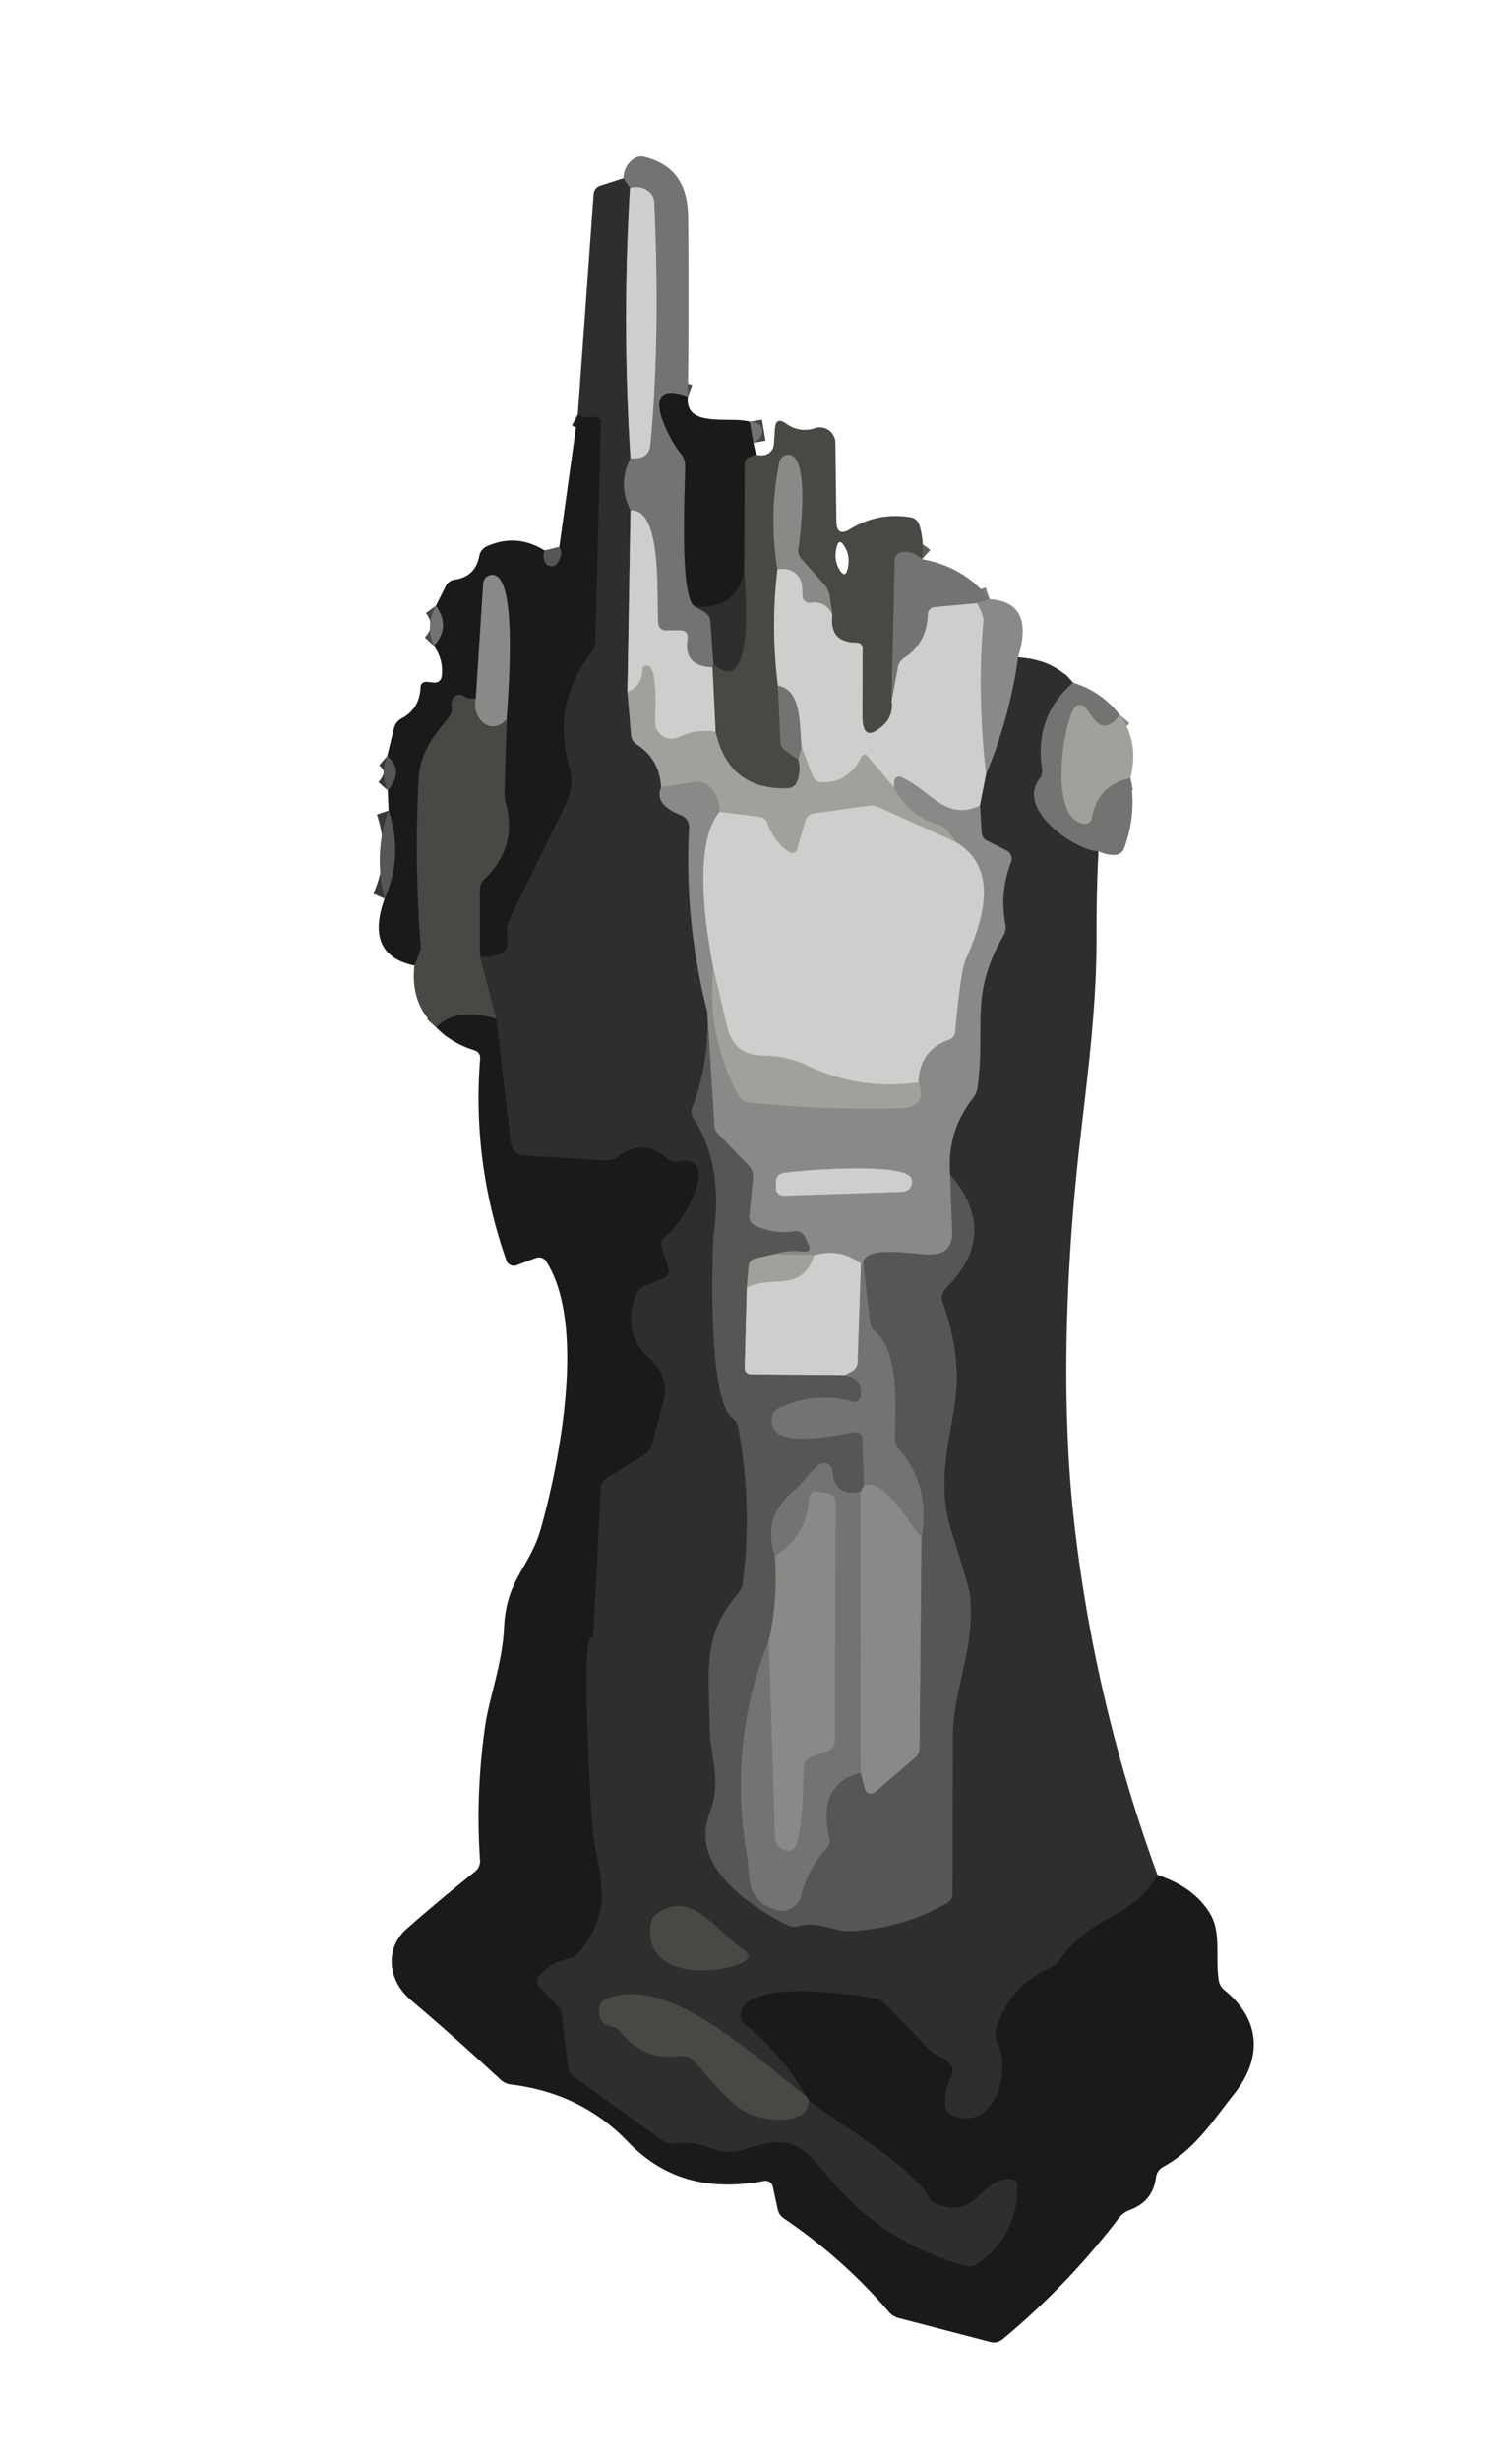 <?xml version="1.0" encoding="UTF-8" standalone="no"?>
<!DOCTYPE svg PUBLIC "-//W3C//DTD SVG 1.1//EN" "http://www.w3.org/Graphics/SVG/1.1/DTD/svg11.dtd">
<svg xmlns="http://www.w3.org/2000/svg" version="1.1" viewBox="0 0 123 200">
<g stroke-width="2.00" fill="none" stroke-linecap="butt">
<path stroke="#464746" vector-effect="non-scaling-stroke" d="
  M 55.96 32.25
  C 51.55 30.63 54.60 35.98 55.42 36.93
  A 1.41 1.35 -65.9 0 1 55.74 37.82
  C 55.74 39.67 55.25 48.47 56.50 49.29"
/>
<path stroke="#515151" vector-effect="non-scaling-stroke" d="
  M 56.50 49.29
  L 57.32 49.75
  A 0.96 0.95 -77.4 0 1 57.79 50.50
  L 58.04 54.00"
/>
<path stroke="#5e5e5c" vector-effect="non-scaling-stroke" d="
  M 58.04 54.00
  L 57.96 54.25"
/>
<path stroke="#a1a1a0" vector-effect="non-scaling-stroke" d="
  M 57.96 54.25
  Q 55.55 54.18 55.94 51.89
  A 0.55 0.55 0.0 0 0 55.40 51.25
  L 54.13 51.25
  A 0.59 0.58 86.7 0 1 53.55 50.73
  C 53.36 48.89 53.97 41.30 51.29 41.50"
/>
<path stroke="#515151" vector-effect="non-scaling-stroke" d="
  M 51.29 41.50
  Q 50.21 39.36 51.29 37.25"
/>
<path stroke="#a1a1a0" vector-effect="non-scaling-stroke" d="
  M 51.29 37.25
  Q 52.78 37.39 52.90 36.18
  Q 53.72 27.66 53.22 16.45
  A 1.17 1.16 19.5 0 0 52.82 15.62
  Q 52.18 15.06 51.25 15.29"
/>
<path stroke="#515151" vector-effect="non-scaling-stroke" d="
  M 51.25 15.29
  L 50.71 14.50"
/>
<path stroke="#7f7e7e" vector-effect="non-scaling-stroke" d="
  M 51.25 15.29
  Q 50.59 26.27 51.29 37.25"
/>
<path stroke="#7f7e7e" vector-effect="non-scaling-stroke" d="
  M 51.29 41.50
  L 51.04 56.25"
/>
<path stroke="#676766" vector-effect="non-scaling-stroke" d="
  M 51.04 56.25
  L 51.34 59.76
  A 0.99 0.97 -76.7 0 0 51.80 60.52
  Q 53.64 61.69 53.79 64.00"
/>
<path stroke="#5c5c5b" vector-effect="non-scaling-stroke" d="
  M 53.79 64.00
  Q 53.17 65.39 55.40 66.27
  A 1.03 1.03 0.0 0 1 56.06 67.29
  Q 55.65 74.83 57.54 82.25"
/>
<path stroke="#424242" vector-effect="non-scaling-stroke" d="
  M 57.54 82.25
  Q 57.77 86.24 56.31 90.06
  A 0.96 0.94 39.1 0 0 56.41 90.92
  Q 58.83 94.62 58.08 100.22
  C 57.96 101.11 57.48 113.74 59.59 115.30
  A 1.23 1.21 -77.3 0 1 60.05 116.04
  Q 61.24 122.36 60.42 128.75
  A 1.53 1.51 -20.9 0 1 60.05 129.56
  C 57.13 132.88 57.64 135.77 57.76 140.89
  C 57.80 142.70 58.71 144.93 57.76 147.32
  C 56.03 151.66 60.82 154.82 64.03 156.50
  A 1.19 1.18 -39.1 0 0 64.93 156.59
  C 66.53 156.14 67.86 157.04 69.16 156.99
  Q 73.35 156.82 77.05 154.71
  A 0.84 0.84 0.0 0 0 77.49 153.97
  Q 77.50 147.61 77.51 141.25
  C 77.52 137.32 79.34 134.04 78.92 129.75
  Q 78.85 129.11 77.38 124.43
  C 75.88 119.63 77.90 115.59 77.83 111.84
  Q 77.77 108.83 76.69 105.93
  A 1.12 1.12 0.0 0 1 76.94 104.75
  Q 81.39 100.28 77.29 95.50"
/>
<path stroke="#5c5c5b" vector-effect="non-scaling-stroke" d="
  M 77.29 95.50
  Q 77.01 92.00 79.14 89.29
  A 1.84 1.82 -22.0 0 0 79.52 88.41
  C 80.20 83.31 78.84 80.93 81.62 76.07
  A 1.38 1.34 -36.3 0 0 81.78 75.12
  Q 81.30 72.55 82.24 70.10
  A 0.76 0.75 -65.9 0 0 81.88 69.15
  L 80.27 68.34
  A 0.77 0.76 12.2 0 1 79.86 67.72
  L 79.71 65.50"
/>
<path stroke="#7f7e7e" vector-effect="non-scaling-stroke" d="
  M 79.71 65.50
  L 80.22 62.90"
/>
<path stroke="#5c5c5b" vector-effect="non-scaling-stroke" d="
  M 80.22 62.90
  Q 82.14 58.34 82.82 53.44"
/>
<path stroke="#515151" vector-effect="non-scaling-stroke" d="
  M 87.29 55.50
  Q 84.14 58.27 84.77 62.49
  A 1.13 1.12 -31.2 0 1 84.55 63.36
  C 82.67 65.79 87.41 69.12 89.35 69.21"
/>
<path stroke="#242424" vector-effect="non-scaling-stroke" d="
  M 94.16 152.43
  Q 93.12 154.45 90.22 155.95
  Q 87.62 157.29 86.24 159.31
  A 1.88 1.84 4.5 0 1 85.44 159.98
  Q 82.00 161.53 81.01 165.10
  A 1.32 1.32 0.0 0 0 81.11 166.04
  C 82.39 168.50 80.77 173.40 77.45 171.97
  A 0.92 0.90 8.6 0 1 76.90 171.24
  Q 76.77 170.02 77.39 168.83
  A 0.93 0.91 -50.1 0 0 77.31 167.85
  Q 76.94 167.37 76.36 167.15
  Q 75.93 166.99 75.62 166.66
  L 72.00 162.92
  A 1.66 1.62 -16.8 0 0 71.10 162.45
  C 68.76 162.05 60.72 160.93 60.25 163.72
  A 0.88 0.87 24.1 0 0 60.57 164.54
  Q 63.63 167.00 65.57 170.44"
/>
<path stroke="#3b3b3a" vector-effect="non-scaling-stroke" d="
  M 65.57 170.44
  C 60.45 166.35 54.10 160.58 49.33 162.50
  A 0.95 0.93 82.1 0 0 48.74 163.30
  Q 48.64 164.53 49.78 164.77
  A 1.33 1.32 77.0 0 1 50.56 165.26
  Q 52.33 167.55 55.36 167.15
  A 1.20 1.18 63.3 0 1 56.36 167.49
  C 57.84 168.98 59.51 171.47 61.45 172.05
  C 62.65 172.40 65.75 172.81 65.79 170.75"
/>
<path stroke="#242424" vector-effect="non-scaling-stroke" d="
  M 65.79 170.75
  C 68.30 172.71 74.12 176.07 75.55 178.60
  A 1.32 1.32 0.0 0 0 76.26 179.21
  C 79.52 180.43 79.52 177.23 82.16 177.14
  A 0.60 0.60 0.0 0 1 82.78 177.75
  Q 82.74 181.87 79.45 184.10
  A 1.04 1.03 -53.9 0 1 78.59 184.24
  Q 71.85 182.36 67.51 177.12
  C 65.03 174.13 64.22 173.54 60.55 174.76
  A 3.78 3.78 0.0 0 1 57.94 174.68
  Q 56.39 174.06 54.86 174.27
  A 1.37 1.37 0.0 0 1 53.88 174.02
  L 46.75 168.91
  A 1.36 1.36 0.0 0 1 46.19 167.96
  L 45.71 163.86
  A 1.39 1.33 20.7 0 0 45.33 163.06
  L 43.90 161.58
  A 0.74 0.74 0.0 0 1 43.89 160.56
  Q 44.88 159.51 46.24 159.24
  A 1.54 1.53 -76.3 0 0 47.14 158.69
  C 50.26 154.83 48.46 152.11 48.16 148.21
  C 48.01 146.21 47.30 133.33 48.04 133.19
  A 0.28 0.28 0.0 0 0 48.27 132.93
  L 48.87 121.02
  A 1.10 1.09 75.7 0 1 49.38 120.15
  L 52.51 118.21
  A 1.15 1.11 82.6 0 0 53.00 117.55
  L 53.95 114.00
  Q 54.50 111.92 52.89 110.50
  Q 50.50 108.40 51.76 105.20
  A 1.19 1.19 0.0 0 1 52.43 104.53
  L 53.95 103.93
  A 0.68 0.68 0.0 0 0 54.36 103.08
  L 53.80 101.36
  A 0.70 0.69 64.2 0 1 54.07 100.56
  C 55.50 99.60 58.87 93.77 55.17 94.44
  A 1.13 1.12 -29.5 0 1 54.22 94.18
  Q 52.34 92.49 50.27 94.05
  A 1.55 1.50 27.4 0 1 49.27 94.35
  L 42.61 93.95
  A 1.14 1.14 0.0 0 1 41.55 92.94
  L 40.37 82.83"
/>
<path stroke="#3b3b3a" vector-effect="non-scaling-stroke" d="
  M 40.37 82.83
  L 39.04 77.75"
/>
<path stroke="#242424" vector-effect="non-scaling-stroke" d="
  M 39.04 77.75
  Q 39.93 77.90 40.72 77.53
  A 0.93 0.92 77.4 0 0 41.26 76.67
  L 41.24 75.70
  Q 41.22 75.17 41.46 74.70
  L 46.02 65.39
  Q 46.74 63.93 46.30 62.36
  Q 44.86 57.25 48.06 53.12
  A 1.68 1.67 65.4 0 0 48.42 52.14
  L 48.88 34.34
  A 0.45 0.45 0.0 0 0 48.35 33.89
  Q 47.60 34.03 47.00 33.71"
/>
<path stroke="#b8b7b5" vector-effect="non-scaling-stroke" d="
  M 58.21 59.50
  Q 56.61 59.25 55.22 59.93
  A 1.34 1.34 0.0 0 1 53.30 58.77
  C 53.28 57.90 53.51 54.50 52.76 54.14
  A 0.35 0.35 0.0 0 0 52.26 54.45
  Q 52.24 55.78 51.04 56.25"
/>
<path stroke="#464746" vector-effect="non-scaling-stroke" d="
  M 61.00 34.29
  L 61.29 36.00"
/>
<path stroke="#31312f" vector-effect="non-scaling-stroke" d="
  M 61.50 36.96
  L 61.07 37.10
  A 0.70 0.69 81.6 0 0 60.58 37.77
  L 60.54 46.50"
/>
<path stroke="#242424" vector-effect="non-scaling-stroke" d="
  M 60.54 46.50
  Q 59.85 49.65 56.50 49.29"
/>
<path stroke="#5e5e5c" vector-effect="non-scaling-stroke" d="
  M 75.00 45.46
  Q 74.19 44.72 73.30 44.90
  A 0.64 0.64 0.0 0 0 72.78 45.52
  L 72.54 57.00"
/>
<path stroke="#8c8b89" vector-effect="non-scaling-stroke" d="
  M 72.54 57.00
  Q 72.69 58.21 71.84 58.98
  Q 70.16 60.49 70.16 58.24
  L 70.17 52.70
  A 0.46 0.46 0.0 0 0 69.71 52.24
  Q 67.45 52.27 67.71 50.00"
/>
<path stroke="#696966" vector-effect="non-scaling-stroke" d="
  M 67.71 50.00
  L 67.48 48.41
  A 1.74 1.72 19.9 0 0 67.06 47.53
  L 65.21 45.45
  A 1.07 1.06 28.8 0 1 64.95 44.57
  C 65.13 43.54 65.92 36.62 64.01 36.99
  A 0.76 0.75 -89.4 0 0 63.40 37.59
  Q 62.52 41.92 63.25 46.29"
/>
<path stroke="#8c8b89" vector-effect="non-scaling-stroke" d="
  M 63.25 46.29
  Q 62.68 51.02 63.29 55.75"
/>
<path stroke="#5e5e5c" vector-effect="non-scaling-stroke" d="
  M 63.29 55.75
  L 63.48 60.25
  A 1.00 0.99 -74.1 0 0 63.91 61.03
  L 64.96 61.75"
/>
<path stroke="#747471" vector-effect="non-scaling-stroke" d="
  M 64.96 61.75
  Q 65.19 62.75 64.82 63.60
  A 0.84 0.83 10.8 0 1 64.09 64.09
  Q 59.30 64.26 58.21 59.50"
/>
<path stroke="#8c8b89" vector-effect="non-scaling-stroke" d="
  M 58.21 59.50
  L 57.96 54.25"
/>
<path stroke="#3b3b3a" vector-effect="non-scaling-stroke" d="
  M 58.04 54.00
  C 61.48 57.03 60.61 47.43 60.54 46.50"
/>
<path stroke="#70706e" vector-effect="non-scaling-stroke" d="
  M 77.29 95.50
  L 77.46 100.11
  Q 77.53 101.99 75.66 101.99
  C 74.34 102.00 70.24 101.17 70.21 102.75"
/>
<path stroke="#7e7f7d" vector-effect="non-scaling-stroke" d="
  M 70.21 102.75
  L 70.04 102.75"
/>
<path stroke="#acacaa" vector-effect="non-scaling-stroke" d="
  M 70.04 102.75
  Q 68.41 101.47 66.25 102.04"
/>
<path stroke="#959592" vector-effect="non-scaling-stroke" d="
  M 66.25 102.04
  L 63.00 101.96"
/>
<path stroke="#70706e" vector-effect="non-scaling-stroke" d="
  M 63.00 101.96
  Q 64.06 101.60 65.27 101.75
  Q 66.11 101.85 65.73 101.09
  L 65.44 100.51
  A 0.76 0.75 -17.0 0 0 64.65 100.10
  Q 62.97 100.37 61.39 99.62
  A 0.76 0.76 0.0 0 1 60.96 98.86
  L 61.25 95.77
  A 1.27 1.26 -64.0 0 0 60.91 94.77
  L 58.41 92.18
  A 1.08 1.07 21.8 0 1 58.11 91.49
  L 57.54 82.25"
/>
<path stroke="#acacaa" vector-effect="non-scaling-stroke" d="
  M 58.54 66.00
  C 56.33 68.69 57.42 75.52 58.04 78.75"
/>
<path stroke="#959592" vector-effect="non-scaling-stroke" d="
  M 58.04 78.75
  Q 57.48 84.32 60.14 89.15
  A 0.96 0.94 -11.3 0 0 60.88 89.63
  Q 67.12 90.26 73.26 90.10
  C 74.66 90.06 75.24 89.34 74.71 88.00"
/>
<path stroke="#acacaa" vector-effect="non-scaling-stroke" d="
  M 74.71 88.00
  Q 74.80 85.38 77.19 84.53
  A 0.77 0.76 83.5 0 0 77.70 83.88
  Q 78.14 78.96 78.54 78.05
  C 79.90 74.98 81.41 70.64 77.75 68.46"
/>
<path stroke="#31312f" vector-effect="non-scaling-stroke" d="
  M 40.37 82.83
  Q 37.03 81.86 35.50 83.54"
/>
<path stroke="#31312f" vector-effect="non-scaling-stroke" d="
  M 65.79 170.75
  Q 65.69 170.53 65.57 170.44"
/>
<path stroke="#acacaa" vector-effect="non-scaling-stroke" d="
  M 79.50 49.04
  Q 80.04 50.05 80.00 50.50
  Q 79.48 56.56 80.22 62.90"
/>
<path stroke="#acacaa" vector-effect="non-scaling-stroke" d="
  M 79.71 65.50
  C 76.89 66.83 75.64 64.17 73.29 63.17
  A 0.40 0.39 13.2 0 0 72.75 63.50
  L 72.71 64.00"
/>
<path stroke="#b8b7b5" vector-effect="non-scaling-stroke" d="
  M 72.71 64.00
  L 70.54 61.45
  A 0.27 0.26 38.4 0 0 70.10 61.50
  Q 69.05 63.66 66.84 63.61
  A 0.79 0.78 -10.0 0 1 66.12 63.11
  L 65.21 60.75"
/>
<path stroke="#a1a1a0" vector-effect="non-scaling-stroke" d="
  M 65.21 60.75
  C 65.02 59.24 65.31 56.09 63.29 55.75"
/>
<path stroke="#8a8a88" vector-effect="non-scaling-stroke" d="
  M 91.11 58.14
  C 89.67 59.88 89.13 58.62 88.33 57.57
  A 0.60 0.59 56.5 0 0 87.55 57.41
  C 86.63 57.95 85.10 66.62 88.21 66.98
  A 0.54 0.53 7.9 0 0 88.80 66.54
  Q 89.28 63.82 91.96 63.25"
/>
<path stroke="#7b7b79" vector-effect="non-scaling-stroke" d="
  M 63.00 101.96
  L 61.42 102.32
  A 0.69 0.69 0.0 0 0 60.90 102.93
  L 60.75 104.71"
/>
<path stroke="#939291" vector-effect="non-scaling-stroke" d="
  M 60.75 104.71
  L 60.58 111.21
  A 0.50 0.50 0.0 0 0 61.08 111.73
  L 68.75 111.79"
/>
<path stroke="#656563" vector-effect="non-scaling-stroke" d="
  M 68.75 111.79
  Q 70.28 112.07 70.00 113.60
  A 0.47 0.46 -76.8 0 1 69.41 113.97
  Q 66.35 113.10 63.37 114.48
  A 0.97 0.95 -7.4 0 0 62.82 115.18
  C 62.28 118.09 68.20 116.60 69.62 116.44
  A 0.48 0.48 0.0 0 1 70.15 116.90
  L 70.29 120.75"
/>
<path stroke="#70706e" vector-effect="non-scaling-stroke" d="
  M 70.29 120.75
  L 70.00 121.29"
/>
<path stroke="#656563" vector-effect="non-scaling-stroke" d="
  M 70.00 121.29
  Q 67.85 121.73 67.71 119.55
  A 0.64 0.63 -87.2 0 0 67.18 118.96
  C 66.35 118.83 65.49 120.43 64.84 120.96
  C 62.97 122.50 62.28 124.04 63.04 126.50"
/>
<path stroke="#70706e" vector-effect="non-scaling-stroke" d="
  M 63.04 126.50
  Q 63.30 130.09 62.55 133.38"
/>
<path stroke="#656563" vector-effect="non-scaling-stroke" d="
  M 62.55 133.38
  Q 59.23 141.66 60.74 150.69
  C 61.09 152.78 60.58 154.38 63.10 155.26
  A 1.59 1.58 16.6 0 0 65.16 154.15
  Q 65.71 151.94 67.27 150.22
  A 0.89 0.88 -30.8 0 0 67.47 149.44
  Q 66.45 145.02 70.02 144.11"
/>
<path stroke="#70706e" vector-effect="non-scaling-stroke" d="
  M 70.02 144.11
  L 70.36 145.44
  A 0.51 0.51 0.0 0 0 71.18 145.70
  L 74.44 142.90
  A 1.03 1.03 0.0 0 0 74.80 142.14
  L 74.96 125.00"
/>
<path stroke="#656563" vector-effect="non-scaling-stroke" d="
  M 74.96 125.00
  Q 75.71 120.79 73.13 117.83
  A 1.36 1.30 25.4 0 1 72.80 116.96
  C 72.81 114.66 73.20 109.89 71.20 108.28
  A 1.25 1.20 -75.0 0 1 70.75 107.46
  L 70.21 102.75"
/>
<path stroke="#31312f" vector-effect="non-scaling-stroke" d="
  M 39.04 77.75
  L 39.04 72.29
  A 1.12 1.11 -21.7 0 1 39.39 71.48
  Q 42.11 68.92 41.15 65.29
  Q 41.03 64.82 41.04 64.34
  L 41.21 58.50"
/>
<path stroke="#515250" vector-effect="non-scaling-stroke" d="
  M 41.21 58.50
  C 41.27 57.15 42.29 46.09 39.85 46.77
  A 0.74 0.73 -6.2 0 0 39.31 47.43
  L 38.71 56.75"
/>
<path stroke="#31312f" vector-effect="non-scaling-stroke" d="
  M 38.71 56.75
  Q 38.22 56.93 37.69 56.58
  A 0.58 0.57 37.9 0 0 36.95 56.67
  Q 36.66 56.98 36.74 57.44
  A 1.15 1.15 0.0 0 1 36.49 58.35
  C 35.21 59.87 34.17 61.23 34.06 63.35
  Q 33.70 70.18 34.23 77.00
  Q 34.26 77.27 33.71 78.50"
/>
<path stroke="#383837" vector-effect="non-scaling-stroke" d="
  M 31.29 73.06
  Q 32.84 69.57 31.61 65.90"
/>
<path stroke="#383837" vector-effect="non-scaling-stroke" d="
  M 31.54 64.25
  Q 32.91 62.67 31.50 61.46"
/>
<path stroke="#464746" vector-effect="non-scaling-stroke" d="
  M 35.29 52.50
  Q 36.70 50.98 35.46 49.25"
/>
<path stroke="#383837" vector-effect="non-scaling-stroke" d="
  M 44.29 44.75
  Q 44.11 45.36 44.38 45.76
  A 0.59 0.58 44.6 0 0 45.36 45.76
  Q 45.84 45.01 45.50 44.46"
/>
<path stroke="#8a8a88" vector-effect="non-scaling-stroke" d="
  M 64.96 61.75
  L 65.21 60.75"
/>
<path stroke="#959592" vector-effect="non-scaling-stroke" d="
  M 72.71 64.00
  Q 73.92 66.36 76.38 67.08
  A 1.45 1.42 -9.1 0 1 77.16 67.63
  L 77.75 68.46"
/>
<path stroke="#b8b7b5" vector-effect="non-scaling-stroke" d="
  M 77.75 68.46
  L 71.51 65.64
  A 1.56 1.55 -36.2 0 0 70.65 65.51
  L 66.21 66.13
  A 0.84 0.83 -85.7 0 0 65.52 66.73
  L 64.84 69.07
  A 0.42 0.41 25.5 0 1 64.21 69.29
  Q 62.91 68.39 62.41 66.90
  A 0.70 0.70 0.0 0 0 61.82 66.42
  L 58.54 66.00"
/>
<path stroke="#959592" vector-effect="non-scaling-stroke" d="
  M 58.54 66.00
  Q 58.53 64.53 57.50 63.79
  A 1.26 1.26 0.0 0 0 56.57 63.57
  L 53.79 64.00"
/>
<path stroke="#acacaa" vector-effect="non-scaling-stroke" d="
  M 67.71 50.00
  Q 67.20 48.82 65.91 49.00
  A 0.55 0.55 0.0 0 1 65.29 48.48
  L 65.24 47.67
  A 1.45 1.42 24.7 0 0 64.92 46.83
  Q 64.32 46.11 63.25 46.29"
/>
<path stroke="#7e7f7d" vector-effect="non-scaling-stroke" d="
  M 80.50 48.71
  L 79.50 49.04"
/>
<path stroke="#a1a1a0" vector-effect="non-scaling-stroke" d="
  M 79.50 49.04
  L 76.02 49.36
  A 0.59 0.58 88.9 0 0 75.48 49.93
  Q 75.41 52.29 73.56 53.49
  A 1.16 1.13 -11.7 0 0 73.05 54.24
  L 72.54 57.00"
/>
<path stroke="#b8b7b5" vector-effect="non-scaling-stroke" d="
  M 74.71 88.00
  Q 69.92 88.67 65.67 86.63
  Q 63.99 85.83 62.11 85.82
  Q 59.70 85.81 59.15 83.47
  L 58.04 78.75"
/>
<path stroke="#a1a1a0" vector-effect="non-scaling-stroke" d="
  M 70.04 102.75
  L 69.77 110.75
  A 0.88 0.88 0.0 0 1 69.31 111.49
  L 68.75 111.79"
/>
<path stroke="#b8b7b5" vector-effect="non-scaling-stroke" d="
  M 66.25 102.04
  C 65.20 105.25 62.69 103.57 60.75 104.71"
/>
<path stroke="#7e7f7d" vector-effect="non-scaling-stroke" d="
  M 74.96 125.00
  C 73.81 123.72 72.09 120.30 70.29 120.75"
/>
<path stroke="#696966" vector-effect="non-scaling-stroke" d="
  M 41.21 58.50
  C 39.96 59.88 38.33 58.48 38.71 56.75"
/>
<path stroke="#7e7f7d" vector-effect="non-scaling-stroke" d="
  M 70.00 121.29
  L 70.02 144.11"
/>
<path stroke="#7e7f7d" vector-effect="non-scaling-stroke" d="
  M 62.55 133.38
  L 63.05 149.41
  A 1.09 1.09 0.0 0 0 64.26 150.46
  C 65.43 150.33 65.27 144.56 65.41 143.53
  A 0.87 0.86 -5.4 0 1 66.00 142.82
  L 67.30 142.37
  A 0.90 0.89 81.4 0 0 67.91 141.53
  L 67.98 122.13
  A 0.71 0.71 0.0 0 0 67.40 121.42
  L 66.55 121.26
  A 0.62 0.62 0.0 0 0 65.82 121.82
  Q 65.62 124.88 63.04 126.50"
/>
<path stroke="#3b3b3a" vector-effect="non-scaling-stroke" d="
  M 52.94 156.41
  C 52.31 160.71 57.91 160.66 60.32 159.59
  Q 61.41 159.10 60.41 158.45
  C 58.35 157.10 56.25 153.49 53.42 155.61
  A 1.20 1.19 -14.3 0 0 52.94 156.41"
/>
<path stroke="#acacaa" vector-effect="non-scaling-stroke" d="
  M 74.14 95.81
  C 73.64 94.47 65.16 95.13 63.72 95.37
  A 0.71 0.70 -4.5 0 0 63.13 96.05
  L 63.12 96.57
  A 0.63 0.63 0.0 0 0 63.77 97.21
  L 73.42 96.89
  A 0.80 0.79 -11.5 0 0 74.14 95.81"
/>
</g>
<path fill="#737372" d="
  M 55.96 32.25
  C 51.55 30.63 54.60 35.98 55.42 36.93
  A 1.41 1.35 -65.9 0 1 55.74 37.82
  C 55.74 39.67 55.25 48.47 56.50 49.29
  L 57.32 49.75
  A 0.96 0.95 -77.4 0 1 57.79 50.50
  L 58.04 54.00
  L 57.96 54.25
  Q 55.55 54.18 55.94 51.89
  A 0.55 0.55 0.0 0 0 55.40 51.25
  L 54.13 51.25
  A 0.59 0.58 86.7 0 1 53.55 50.73
  C 53.36 48.89 53.97 41.30 51.29 41.50
  Q 50.21 39.36 51.29 37.25
  Q 52.78 37.39 52.90 36.18
  Q 53.72 27.66 53.22 16.45
  A 1.17 1.16 19.5 0 0 52.82 15.62
  Q 52.18 15.06 51.25 15.29
  L 50.71 14.50
  Q 50.77 13.48 51.51 12.94
  A 1.10 1.08 -55.7 0 1 52.43 12.76
  C 54.92 13.39 55.95 15.05 55.98 17.66
  Q 56.05 24.95 55.96 32.25
  Z"
/>
<path fill="#2e2e2f" d="
  M 50.71 14.50
  L 51.25 15.29
  Q 50.59 26.27 51.29 37.25
  Q 50.21 39.36 51.29 41.50
  L 51.04 56.25
  L 51.34 59.76
  A 0.99 0.97 -76.7 0 0 51.80 60.52
  Q 53.64 61.69 53.79 64.00
  Q 53.17 65.39 55.40 66.27
  A 1.03 1.03 0.0 0 1 56.06 67.29
  Q 55.65 74.83 57.54 82.25
  Q 57.77 86.24 56.31 90.06
  A 0.96 0.94 39.1 0 0 56.41 90.92
  Q 58.83 94.62 58.08 100.22
  C 57.96 101.11 57.48 113.74 59.59 115.30
  A 1.23 1.21 -77.3 0 1 60.05 116.04
  Q 61.24 122.36 60.42 128.75
  A 1.53 1.51 -20.9 0 1 60.05 129.56
  C 57.13 132.88 57.64 135.77 57.76 140.89
  C 57.80 142.70 58.71 144.93 57.76 147.32
  C 56.03 151.66 60.82 154.82 64.03 156.50
  A 1.19 1.18 -39.1 0 0 64.93 156.59
  C 66.53 156.14 67.86 157.04 69.16 156.99
  Q 73.35 156.82 77.05 154.71
  A 0.84 0.84 0.0 0 0 77.49 153.97
  Q 77.50 147.61 77.51 141.25
  C 77.52 137.32 79.34 134.04 78.92 129.75
  Q 78.85 129.11 77.38 124.43
  C 75.88 119.63 77.90 115.59 77.83 111.84
  Q 77.77 108.83 76.69 105.93
  A 1.12 1.12 0.0 0 1 76.94 104.75
  Q 81.39 100.28 77.29 95.50
  Q 77.01 92.00 79.14 89.29
  A 1.84 1.82 -22.0 0 0 79.52 88.41
  C 80.20 83.31 78.84 80.93 81.62 76.07
  A 1.38 1.34 -36.3 0 0 81.78 75.12
  Q 81.30 72.55 82.24 70.10
  A 0.76 0.75 -65.9 0 0 81.88 69.15
  L 80.27 68.34
  A 0.77 0.76 12.2 0 1 79.86 67.72
  L 79.71 65.50
  L 80.22 62.90
  Q 82.14 58.34 82.82 53.44
  Q 85.71 53.61 87.29 55.50
  Q 84.14 58.27 84.77 62.49
  A 1.13 1.12 -31.2 0 1 84.55 63.36
  C 82.67 65.79 87.41 69.12 89.35 69.21
  Q 89.19 72.74 89.20 76.25
  C 89.21 82.38 88.36 88.14 87.71 94.12
  C 86.69 103.62 86.31 114.56 87.41 124.01
  Q 89.10 138.60 94.16 152.43
  Q 93.12 154.45 90.22 155.95
  Q 87.62 157.29 86.24 159.31
  A 1.88 1.84 4.5 0 1 85.44 159.98
  Q 82.00 161.53 81.01 165.10
  A 1.32 1.32 0.0 0 0 81.11 166.04
  C 82.39 168.50 80.77 173.40 77.45 171.97
  A 0.92 0.90 8.6 0 1 76.90 171.24
  Q 76.77 170.02 77.39 168.83
  A 0.93 0.91 -50.1 0 0 77.31 167.85
  Q 76.94 167.37 76.36 167.15
  Q 75.93 166.99 75.62 166.66
  L 72.00 162.92
  A 1.66 1.62 -16.8 0 0 71.10 162.45
  C 68.76 162.05 60.72 160.93 60.25 163.72
  A 0.88 0.87 24.1 0 0 60.57 164.54
  Q 63.63 167.00 65.57 170.44
  C 60.45 166.35 54.10 160.58 49.33 162.50
  A 0.95 0.93 82.1 0 0 48.74 163.30
  Q 48.64 164.53 49.78 164.77
  A 1.33 1.32 77.0 0 1 50.56 165.26
  Q 52.33 167.55 55.36 167.15
  A 1.20 1.18 63.3 0 1 56.36 167.49
  C 57.84 168.98 59.51 171.47 61.45 172.05
  C 62.65 172.40 65.75 172.81 65.79 170.75
  C 68.30 172.71 74.12 176.07 75.55 178.60
  A 1.32 1.32 0.0 0 0 76.26 179.21
  C 79.52 180.43 79.52 177.23 82.16 177.14
  A 0.60 0.60 0.0 0 1 82.78 177.75
  Q 82.74 181.87 79.45 184.10
  A 1.04 1.03 -53.9 0 1 78.59 184.24
  Q 71.85 182.36 67.51 177.12
  C 65.03 174.13 64.22 173.54 60.55 174.76
  A 3.78 3.78 0.0 0 1 57.94 174.68
  Q 56.39 174.06 54.86 174.27
  A 1.37 1.37 0.0 0 1 53.88 174.02
  L 46.75 168.91
  A 1.36 1.36 0.0 0 1 46.19 167.96
  L 45.71 163.86
  A 1.39 1.33 20.7 0 0 45.33 163.06
  L 43.90 161.58
  A 0.74 0.74 0.0 0 1 43.89 160.56
  Q 44.88 159.51 46.24 159.24
  A 1.54 1.53 -76.3 0 0 47.14 158.69
  C 50.26 154.83 48.46 152.11 48.16 148.21
  C 48.01 146.21 47.30 133.33 48.04 133.19
  A 0.28 0.28 0.0 0 0 48.27 132.93
  L 48.87 121.02
  A 1.10 1.09 75.7 0 1 49.38 120.15
  L 52.51 118.21
  A 1.15 1.11 82.6 0 0 53.00 117.55
  L 53.95 114.00
  Q 54.50 111.92 52.89 110.50
  Q 50.50 108.40 51.76 105.20
  A 1.19 1.19 0.0 0 1 52.43 104.53
  L 53.95 103.93
  A 0.68 0.68 0.0 0 0 54.36 103.08
  L 53.80 101.36
  A 0.70 0.69 64.2 0 1 54.07 100.56
  C 55.50 99.60 58.87 93.77 55.17 94.44
  A 1.13 1.12 -29.5 0 1 54.22 94.18
  Q 52.34 92.49 50.27 94.05
  A 1.55 1.50 27.4 0 1 49.27 94.35
  L 42.61 93.95
  A 1.14 1.14 0.0 0 1 41.55 92.94
  L 40.37 82.83
  L 39.04 77.75
  Q 39.93 77.90 40.72 77.53
  A 0.93 0.92 77.4 0 0 41.26 76.67
  L 41.24 75.70
  Q 41.22 75.17 41.46 74.70
  L 46.02 65.39
  Q 46.74 63.93 46.30 62.36
  Q 44.86 57.25 48.06 53.12
  A 1.68 1.67 65.4 0 0 48.42 52.14
  L 48.88 34.34
  A 0.45 0.45 0.0 0 0 48.35 33.89
  Q 47.60 34.03 47.00 33.71
  L 48.29 15.78
  A 0.77 0.77 0.0 0 1 48.82 15.11
  L 50.71 14.50
  Z
  M 52.94 156.41
  C 52.31 160.71 57.91 160.66 60.32 159.59
  Q 61.41 159.10 60.41 158.45
  C 58.35 157.10 56.25 153.49 53.42 155.61
  A 1.20 1.19 -14.3 0 0 52.94 156.41
  Z"
/>
<path fill="#cfcecd" d="
  M 51.25 15.29
  Q 52.18 15.06 52.82 15.62
  A 1.17 1.16 19.5 0 1 53.22 16.45
  Q 53.72 27.66 52.90 36.18
  Q 52.78 37.39 51.29 37.25
  Q 50.59 26.27 51.25 15.29
  Z"
/>
<path fill="#191a19" d="
  M 55.96 32.25
  C 55.68 34.87 59.39 33.81 61.00 34.29
  L 61.29 36.00
  L 61.50 36.96
  L 61.07 37.10
  A 0.70 0.69 81.6 0 0 60.58 37.77
  L 60.54 46.50
  Q 59.85 49.65 56.50 49.29
  C 55.25 48.47 55.74 39.67 55.74 37.82
  A 1.41 1.35 -65.9 0 0 55.42 36.93
  C 54.60 35.98 51.55 30.63 55.96 32.25
  Z"
/>
<path fill="#191a19" d="
  M 47.00 33.71
  Q 47.60 34.03 48.35 33.89
  A 0.45 0.45 0.0 0 1 48.88 34.34
  L 48.42 52.14
  A 1.68 1.67 65.4 0 1 48.06 53.12
  Q 44.86 57.25 46.30 62.36
  Q 46.74 63.93 46.02 65.39
  L 41.46 74.70
  Q 41.22 75.17 41.24 75.70
  L 41.26 76.67
  A 0.93 0.92 77.4 0 1 40.72 77.53
  Q 39.93 77.90 39.04 77.75
  L 39.04 72.29
  A 1.12 1.11 -21.7 0 1 39.39 71.48
  Q 42.11 68.92 41.15 65.29
  Q 41.03 64.82 41.04 64.34
  L 41.21 58.50
  C 41.27 57.15 42.29 46.09 39.85 46.77
  A 0.74 0.73 -6.2 0 0 39.31 47.43
  L 38.71 56.75
  Q 38.22 56.93 37.69 56.58
  A 0.58 0.57 37.9 0 0 36.95 56.67
  Q 36.66 56.98 36.74 57.44
  A 1.15 1.15 0.0 0 1 36.49 58.35
  C 35.21 59.87 34.17 61.23 34.06 63.35
  Q 33.70 70.18 34.23 77.00
  Q 34.26 77.27 33.71 78.50
  Q 29.64 77.64 31.29 73.06
  Q 32.84 69.57 31.61 65.90
  L 31.54 64.25
  Q 32.91 62.67 31.50 61.46
  L 32.05 59.20
  A 1.24 1.23 -7.5 0 1 32.65 58.42
  Q 34.15 57.63 34.21 55.86
  A 0.45 0.44 3.6 0 1 34.71 55.43
  L 35.31 55.49
  A 0.56 0.56 0.0 0 0 35.93 55.00
  Q 36.11 53.66 35.29 52.50
  Q 36.70 50.98 35.46 49.25
  L 36.28 47.62
  A 0.94 0.93 9.5 0 1 36.97 47.13
  Q 38.67 46.89 38.99 45.20
  A 1.07 1.07 0.0 0 1 39.61 44.41
  Q 42.04 43.34 44.29 44.75
  Q 44.11 45.36 44.38 45.76
  A 0.59 0.58 44.6 0 0 45.36 45.76
  Q 45.84 45.01 45.50 44.46
  L 47.00 33.71
  Z"
/>
<path fill="#737372" d="
  M 61.00 34.29
  L 61.47 34.38
  A 0.63 0.61 88.4 0 1 61.97 34.87
  Q 62.13 35.60 61.29 36.00
  L 61.00 34.29
  Z"
/>
<path fill="#484845" d="
  M 75.00 45.46
  Q 74.19 44.72 73.30 44.90
  A 0.64 0.64 0.0 0 0 72.78 45.52
  L 72.54 57.00
  Q 72.69 58.21 71.84 58.98
  Q 70.16 60.49 70.16 58.24
  L 70.17 52.70
  A 0.46 0.46 0.0 0 0 69.71 52.24
  Q 67.45 52.27 67.71 50.00
  L 67.48 48.41
  A 1.74 1.72 19.9 0 0 67.06 47.53
  L 65.21 45.45
  A 1.07 1.06 28.8 0 1 64.95 44.57
  C 65.13 43.54 65.92 36.62 64.01 36.99
  A 0.76 0.75 -89.4 0 0 63.40 37.59
  Q 62.52 41.92 63.25 46.29
  Q 62.68 51.02 63.29 55.75
  L 63.48 60.25
  A 1.00 0.99 -74.1 0 0 63.91 61.03
  L 64.96 61.75
  Q 65.19 62.75 64.82 63.60
  A 0.84 0.83 10.8 0 1 64.09 64.09
  Q 59.30 64.26 58.21 59.50
  L 57.96 54.25
  L 58.04 54.00
  C 61.48 57.03 60.61 47.43 60.54 46.50
  L 60.58 37.77
  A 0.70 0.69 81.6 0 1 61.07 37.10
  L 61.50 36.96
  Q 62.09 37.12 62.51 36.87
  A 0.97 0.95 76.1 0 0 62.96 36.11
  L 63.04 34.86
  Q 63.11 33.85 63.93 34.43
  Q 65.04 35.22 66.30 34.81
  A 1.27 1.27 0.0 0 1 67.96 35.99
  L 68.04 42.39
  Q 68.06 43.70 69.17 43.01
  Q 71.41 41.63 74.06 42.05
  A 0.92 0.92 0.0 0 1 74.79 42.68
  Q 75.21 44.03 75.00 45.46
  Z
  M 68.07 44.45
  Q 67.78 45.54 68.34 46.39
  Q 68.75 47.00 68.94 46.29
  Q 69.22 45.21 68.66 44.36
  Q 68.26 43.74 68.07 44.45
  Z"
/>
<path fill="#898a87" d="
  M 67.71 50.00
  Q 67.20 48.82 65.91 49.00
  A 0.55 0.55 0.0 0 1 65.29 48.48
  L 65.24 47.67
  A 1.45 1.42 24.7 0 0 64.92 46.83
  Q 64.32 46.11 63.25 46.29
  Q 62.52 41.92 63.40 37.59
  A 0.76 0.75 -89.4 0 1 64.01 36.99
  C 65.92 36.62 65.13 43.54 64.95 44.57
  A 1.07 1.06 28.8 0 0 65.21 45.45
  L 67.06 47.53
  A 1.74 1.72 19.9 0 1 67.48 48.41
  L 67.71 50.00
  Z"
/>
<path fill="#cfcecd" d="
  M 51.29 41.50
  C 53.97 41.30 53.36 48.89 53.55 50.73
  A 0.59 0.58 86.7 0 0 54.13 51.25
  L 55.40 51.25
  A 0.55 0.55 0.0 0 1 55.94 51.89
  Q 55.55 54.18 57.96 54.25
  L 58.21 59.50
  Q 56.61 59.25 55.22 59.93
  A 1.34 1.34 0.0 0 1 53.30 58.77
  C 53.28 57.90 53.51 54.50 52.76 54.14
  A 0.35 0.35 0.0 0 0 52.26 54.45
  Q 52.24 55.78 51.04 56.25
  L 51.29 41.50
  Z"
/>
<path fill="#565654" d="
  M 45.50 44.46
  Q 45.84 45.01 45.36 45.76
  A 0.59 0.58 44.6 0 1 44.38 45.76
  Q 44.11 45.36 44.29 44.75
  L 45.50 44.46
  Z"
/>
<path fill="#737372" d="
  M 75.00 45.46
  Q 78.44 46.07 80.50 48.71
  L 79.50 49.04
  L 76.02 49.36
  A 0.59 0.58 88.9 0 0 75.48 49.93
  Q 75.41 52.29 73.56 53.49
  A 1.16 1.13 -11.7 0 0 73.05 54.24
  L 72.54 57.00
  L 72.78 45.52
  A 0.64 0.64 0.0 0 1 73.30 44.90
  Q 74.19 44.72 75.00 45.46
  Z"
/>
<path fill="#cfcecd" d="
  M 63.25 46.29
  Q 64.32 46.11 64.92 46.83
  A 1.45 1.42 24.7 0 1 65.24 47.67
  L 65.29 48.48
  A 0.55 0.55 0.0 0 0 65.91 49.00
  Q 67.20 48.82 67.71 50.00
  Q 67.45 52.27 69.71 52.24
  A 0.46 0.46 0.0 0 1 70.17 52.70
  L 70.16 58.24
  Q 70.16 60.49 71.84 58.98
  Q 72.69 58.21 72.54 57.00
  L 73.05 54.24
  A 1.16 1.13 -11.7 0 1 73.56 53.49
  Q 75.41 52.29 75.48 49.93
  A 0.59 0.58 88.9 0 1 76.02 49.36
  L 79.50 49.04
  Q 80.04 50.05 80.00 50.50
  Q 79.48 56.56 80.22 62.90
  L 79.71 65.50
  C 76.89 66.83 75.64 64.17 73.29 63.17
  A 0.40 0.39 13.2 0 0 72.75 63.50
  L 72.71 64.00
  L 70.54 61.45
  A 0.27 0.26 38.4 0 0 70.10 61.50
  Q 69.05 63.66 66.84 63.61
  A 0.79 0.78 -10.0 0 1 66.12 63.11
  L 65.21 60.75
  C 65.02 59.24 65.31 56.09 63.29 55.75
  Q 62.68 51.02 63.25 46.29
  Z"
/>
<path fill="#2e2e2f" d="
  M 60.54 46.50
  C 60.61 47.43 61.48 57.03 58.04 54.00
  L 57.79 50.50
  A 0.96 0.95 -77.4 0 0 57.32 49.75
  L 56.50 49.29
  Q 59.85 49.65 60.54 46.50
  Z"
/>
<path fill="#898a87" d="
  M 41.21 58.50
  C 39.96 59.88 38.33 58.48 38.71 56.75
  L 39.31 47.43
  A 0.74 0.73 -6.2 0 1 39.85 46.77
  C 42.29 46.09 41.27 57.15 41.21 58.50
  Z"
/>
<path fill="#898a87" d="
  M 80.50 48.71
  Q 84.20 48.94 82.82 53.44
  Q 82.14 58.34 80.22 62.90
  Q 79.48 56.56 80.00 50.50
  Q 80.04 50.05 79.50 49.04
  L 80.50 48.71
  Z"
/>
<path fill="#737372" d="
  M 35.46 49.25
  Q 36.70 50.98 35.29 52.50
  Q 34.57 50.82 35.46 49.25
  Z"
/>
<path fill="#a0a09d" d="
  M 58.21 59.50
  Q 59.30 64.26 64.09 64.09
  A 0.84 0.83 10.8 0 0 64.82 63.60
  Q 65.19 62.75 64.96 61.75
  L 65.21 60.75
  L 66.12 63.11
  A 0.79 0.78 -10.0 0 0 66.84 63.61
  Q 69.05 63.66 70.10 61.50
  A 0.27 0.26 38.4 0 1 70.54 61.45
  L 72.71 64.00
  Q 73.92 66.36 76.38 67.08
  A 1.45 1.42 -9.1 0 1 77.16 67.63
  L 77.75 68.46
  L 71.51 65.64
  A 1.56 1.55 -36.2 0 0 70.65 65.51
  L 66.21 66.13
  A 0.84 0.83 -85.7 0 0 65.52 66.73
  L 64.84 69.07
  A 0.42 0.41 25.5 0 1 64.21 69.29
  Q 62.91 68.39 62.41 66.90
  A 0.70 0.70 0.0 0 0 61.82 66.42
  L 58.54 66.00
  Q 58.53 64.53 57.50 63.79
  A 1.26 1.26 0.0 0 0 56.57 63.57
  L 53.79 64.00
  Q 53.64 61.69 51.80 60.52
  A 0.99 0.97 -76.7 0 1 51.34 59.76
  L 51.04 56.25
  Q 52.24 55.78 52.26 54.45
  A 0.35 0.35 0.0 0 1 52.76 54.14
  C 53.51 54.50 53.28 57.90 53.30 58.77
  A 1.34 1.34 0.0 0 0 55.22 59.93
  Q 56.61 59.25 58.21 59.50
  Z"
/>
<path fill="#737372" d="
  M 87.29 55.50
  Q 89.57 56.18 91.11 58.14
  C 89.67 59.88 89.13 58.62 88.33 57.57
  A 0.60 0.59 56.5 0 0 87.55 57.41
  C 86.63 57.95 85.10 66.62 88.21 66.98
  A 0.54 0.53 7.9 0 0 88.80 66.54
  Q 89.28 63.82 91.96 63.25
  Q 92.47 66.22 91.45 68.96
  A 0.83 0.83 0.0 0 1 90.75 69.50
  Q 90.17 69.56 89.35 69.21
  C 87.41 69.12 82.67 65.79 84.55 63.36
  A 1.13 1.12 -31.2 0 0 84.77 62.49
  Q 84.14 58.27 87.29 55.50
  Z"
/>
<path fill="#737372" d="
  M 63.29 55.75
  C 65.31 56.09 65.02 59.24 65.21 60.75
  L 64.96 61.75
  L 63.91 61.03
  A 1.00 0.99 -74.1 0 1 63.48 60.25
  L 63.29 55.75
  Z"
/>
<path fill="#484845" d="
  M 38.71 56.75
  C 38.33 58.48 39.96 59.88 41.21 58.50
  L 41.04 64.34
  Q 41.03 64.82 41.15 65.29
  Q 42.11 68.92 39.39 71.48
  A 1.12 1.11 -21.7 0 0 39.04 72.29
  L 39.04 77.75
  L 40.37 82.83
  Q 37.03 81.86 35.50 83.54
  Q 33.37 81.63 33.71 78.50
  Q 34.26 77.27 34.23 77.00
  Q 33.70 70.18 34.06 63.35
  C 34.17 61.23 35.21 59.87 36.49 58.35
  A 1.15 1.15 0.0 0 0 36.74 57.44
  Q 36.66 56.98 36.95 56.67
  A 0.58 0.57 37.9 0 1 37.69 56.58
  Q 38.22 56.93 38.71 56.75
  Z"
/>
<path fill="#a0a09d" d="
  M 91.11 58.14
  Q 92.69 60.38 91.96 63.25
  Q 89.28 63.82 88.80 66.54
  A 0.54 0.53 7.9 0 1 88.21 66.98
  C 85.10 66.62 86.63 57.95 87.55 57.41
  A 0.60 0.59 56.5 0 1 88.33 57.57
  C 89.13 58.62 89.67 59.88 91.11 58.14
  Z"
/>
<path fill="#565654" d="
  M 31.50 61.46
  Q 32.91 62.67 31.54 64.25
  Q 30.90 62.86 31.50 61.46
  Z"
/>
<path fill="#898a87" d="
  M 79.71 65.50
  L 79.86 67.72
  A 0.77 0.76 12.2 0 0 80.27 68.34
  L 81.88 69.15
  A 0.76 0.75 -65.9 0 1 82.24 70.10
  Q 81.30 72.55 81.78 75.12
  A 1.38 1.34 -36.3 0 1 81.62 76.07
  C 78.84 80.93 80.20 83.31 79.52 88.41
  A 1.84 1.82 -22.0 0 1 79.14 89.29
  Q 77.01 92.00 77.29 95.50
  L 77.46 100.11
  Q 77.53 101.99 75.66 101.99
  C 74.34 102.00 70.24 101.17 70.21 102.75
  L 70.04 102.75
  Q 68.41 101.47 66.25 102.04
  L 63.00 101.96
  Q 64.06 101.60 65.27 101.75
  Q 66.11 101.85 65.73 101.09
  L 65.44 100.51
  A 0.76 0.75 -17.0 0 0 64.65 100.10
  Q 62.97 100.37 61.39 99.62
  A 0.76 0.76 0.0 0 1 60.96 98.86
  L 61.25 95.77
  A 1.27 1.26 -64.0 0 0 60.91 94.77
  L 58.41 92.18
  A 1.08 1.07 21.8 0 1 58.11 91.49
  L 57.54 82.25
  Q 55.65 74.83 56.06 67.29
  A 1.03 1.03 0.0 0 0 55.40 66.27
  Q 53.17 65.39 53.79 64.00
  L 56.57 63.57
  A 1.26 1.26 0.0 0 1 57.50 63.79
  Q 58.53 64.53 58.54 66.00
  C 56.33 68.69 57.42 75.52 58.04 78.75
  Q 57.48 84.32 60.14 89.15
  A 0.96 0.94 -11.3 0 0 60.88 89.63
  Q 67.12 90.26 73.26 90.10
  C 74.66 90.06 75.24 89.34 74.71 88.00
  Q 74.80 85.38 77.19 84.53
  A 0.77 0.76 83.5 0 0 77.70 83.88
  Q 78.14 78.96 78.54 78.05
  C 79.90 74.98 81.41 70.64 77.75 68.46
  L 77.16 67.63
  A 1.45 1.42 -9.1 0 0 76.38 67.08
  Q 73.92 66.36 72.71 64.00
  L 72.75 63.50
  A 0.40 0.39 13.2 0 1 73.29 63.17
  C 75.64 64.17 76.89 66.83 79.71 65.50
  Z
  M 74.14 95.81
  C 73.64 94.47 65.16 95.13 63.72 95.37
  A 0.71 0.70 -4.5 0 0 63.13 96.05
  L 63.12 96.57
  A 0.63 0.63 0.0 0 0 63.77 97.21
  L 73.42 96.89
  A 0.80 0.79 -11.5 0 0 74.14 95.81
  Z"
/>
<path fill="#cfcecd" d="
  M 77.75 68.46
  C 81.41 70.64 79.90 74.98 78.54 78.05
  Q 78.14 78.96 77.70 83.88
  A 0.77 0.76 83.5 0 1 77.19 84.53
  Q 74.80 85.38 74.71 88.00
  Q 69.92 88.67 65.67 86.63
  Q 63.99 85.83 62.11 85.82
  Q 59.70 85.81 59.15 83.47
  L 58.04 78.75
  C 57.42 75.52 56.33 68.69 58.54 66.00
  L 61.82 66.42
  A 0.70 0.70 0.0 0 1 62.41 66.90
  Q 62.91 68.39 64.21 69.29
  A 0.42 0.41 25.5 0 0 64.84 69.07
  L 65.52 66.73
  A 0.84 0.83 -85.7 0 1 66.21 66.13
  L 70.65 65.51
  A 1.56 1.55 -36.2 0 1 71.51 65.64
  L 77.75 68.46
  Z"
/>
<path fill="#565654" d="
  M 31.61 65.90
  Q 32.84 69.57 31.29 73.06
  Q 30.36 69.38 31.61 65.90
  Z"
/>
<path fill="#a0a09d" d="
  M 58.04 78.75
  L 59.15 83.47
  Q 59.70 85.81 62.11 85.82
  Q 63.99 85.83 65.67 86.63
  Q 69.92 88.67 74.71 88.00
  C 75.24 89.34 74.66 90.06 73.26 90.10
  Q 67.12 90.26 60.88 89.63
  A 0.96 0.94 -11.3 0 1 60.14 89.15
  Q 57.48 84.32 58.04 78.75
  Z"
/>
<path fill="#565654" d="
  M 57.54 82.25
  L 58.11 91.49
  A 1.08 1.07 21.8 0 0 58.41 92.18
  L 60.91 94.77
  A 1.27 1.26 -64.0 0 1 61.25 95.77
  L 60.96 98.86
  A 0.76 0.76 0.0 0 0 61.39 99.62
  Q 62.97 100.37 64.65 100.10
  A 0.76 0.75 -17.0 0 1 65.44 100.51
  L 65.73 101.09
  Q 66.11 101.85 65.27 101.75
  Q 64.06 101.60 63.00 101.96
  L 61.42 102.32
  A 0.69 0.69 0.0 0 0 60.90 102.93
  L 60.75 104.71
  L 60.58 111.21
  A 0.50 0.50 0.0 0 0 61.08 111.73
  L 68.75 111.79
  Q 70.28 112.07 70.00 113.60
  A 0.47 0.46 -76.8 0 1 69.41 113.97
  Q 66.35 113.10 63.37 114.48
  A 0.97 0.95 -7.4 0 0 62.82 115.18
  C 62.28 118.09 68.20 116.60 69.62 116.44
  A 0.48 0.48 0.0 0 1 70.15 116.90
  L 70.29 120.75
  L 70.00 121.29
  Q 67.85 121.73 67.71 119.55
  A 0.64 0.63 -87.2 0 0 67.18 118.96
  C 66.35 118.83 65.49 120.43 64.84 120.96
  C 62.97 122.50 62.28 124.04 63.04 126.50
  Q 63.30 130.09 62.55 133.38
  Q 59.23 141.66 60.74 150.69
  C 61.09 152.78 60.58 154.38 63.10 155.26
  A 1.59 1.58 16.6 0 0 65.16 154.15
  Q 65.71 151.94 67.27 150.22
  A 0.89 0.88 -30.8 0 0 67.47 149.44
  Q 66.45 145.02 70.02 144.11
  L 70.36 145.44
  A 0.51 0.51 0.0 0 0 71.18 145.70
  L 74.44 142.90
  A 1.03 1.03 0.0 0 0 74.80 142.14
  L 74.96 125.00
  Q 75.71 120.79 73.13 117.83
  A 1.36 1.30 25.4 0 1 72.80 116.96
  C 72.81 114.66 73.20 109.89 71.20 108.28
  A 1.25 1.20 -75.0 0 1 70.75 107.46
  L 70.21 102.75
  C 70.24 101.17 74.34 102.00 75.66 101.99
  Q 77.53 101.99 77.46 100.11
  L 77.29 95.50
  Q 81.39 100.28 76.94 104.75
  A 1.12 1.12 0.0 0 0 76.69 105.93
  Q 77.77 108.83 77.83 111.84
  C 77.90 115.59 75.88 119.63 77.38 124.43
  Q 78.85 129.11 78.92 129.75
  C 79.34 134.04 77.52 137.32 77.51 141.25
  Q 77.50 147.61 77.49 153.97
  A 0.84 0.84 0.0 0 1 77.05 154.71
  Q 73.35 156.82 69.16 156.99
  C 67.86 157.04 66.53 156.14 64.93 156.59
  A 1.19 1.18 -39.1 0 1 64.03 156.50
  C 60.82 154.82 56.03 151.66 57.76 147.32
  C 58.71 144.93 57.80 142.70 57.76 140.89
  C 57.64 135.77 57.13 132.88 60.05 129.56
  A 1.53 1.51 -20.9 0 0 60.42 128.75
  Q 61.24 122.36 60.05 116.04
  A 1.23 1.21 -77.3 0 0 59.59 115.30
  C 57.48 113.74 57.96 101.11 58.08 100.22
  Q 58.83 94.62 56.41 90.92
  A 0.96 0.94 39.1 0 1 56.31 90.06
  Q 57.77 86.24 57.54 82.25
  Z"
/>
<path fill="#191a19" d="
  M 40.37 82.83
  L 41.55 92.94
  A 1.14 1.14 0.0 0 0 42.61 93.95
  L 49.27 94.35
  A 1.55 1.50 27.4 0 0 50.27 94.05
  Q 52.34 92.49 54.22 94.18
  A 1.13 1.12 -29.5 0 0 55.17 94.44
  C 58.87 93.77 55.50 99.60 54.07 100.56
  A 0.70 0.69 64.2 0 0 53.80 101.36
  L 54.36 103.08
  A 0.68 0.68 0.0 0 1 53.95 103.93
  L 52.43 104.53
  A 1.19 1.19 0.0 0 0 51.76 105.20
  Q 50.50 108.40 52.89 110.50
  Q 54.50 111.92 53.95 114.00
  L 53.00 117.55
  A 1.15 1.11 82.6 0 1 52.51 118.21
  L 49.38 120.15
  A 1.10 1.09 75.7 0 0 48.87 121.02
  L 48.27 132.93
  A 0.28 0.28 0.0 0 1 48.04 133.19
  C 47.30 133.33 48.01 146.21 48.16 148.21
  C 48.46 152.11 50.26 154.83 47.14 158.69
  A 1.54 1.53 -76.3 0 1 46.24 159.24
  Q 44.88 159.51 43.89 160.56
  A 0.74 0.74 0.0 0 0 43.90 161.58
  L 45.33 163.06
  A 1.39 1.33 20.7 0 1 45.71 163.86
  L 46.19 167.96
  A 1.36 1.36 0.0 0 0 46.75 168.91
  L 53.88 174.02
  A 1.37 1.37 0.0 0 0 54.86 174.27
  Q 56.39 174.06 57.94 174.68
  A 3.78 3.78 0.0 0 0 60.55 174.76
  C 64.22 173.54 65.03 174.13 67.51 177.12
  Q 71.85 182.36 78.59 184.24
  A 1.04 1.03 -53.9 0 0 79.45 184.10
  Q 82.74 181.87 82.78 177.75
  A 0.60 0.60 0.0 0 0 82.16 177.14
  C 79.52 177.23 79.52 180.43 76.26 179.21
  A 1.32 1.32 0.0 0 1 75.55 178.60
  C 74.12 176.07 68.30 172.71 65.79 170.75
  Q 65.69 170.53 65.57 170.44
  Q 63.63 167.00 60.57 164.54
  A 0.88 0.87 24.1 0 1 60.25 163.72
  C 60.72 160.93 68.76 162.05 71.10 162.45
  A 1.66 1.62 -16.8 0 1 72.00 162.92
  L 75.62 166.66
  Q 75.93 166.99 76.36 167.15
  Q 76.94 167.37 77.31 167.85
  A 0.93 0.91 -50.1 0 1 77.39 168.83
  Q 76.77 170.02 76.90 171.24
  A 0.92 0.90 8.6 0 0 77.45 171.97
  C 80.77 173.40 82.39 168.50 81.11 166.04
  A 1.32 1.32 0.0 0 1 81.01 165.10
  Q 82.00 161.53 85.44 159.98
  A 1.88 1.84 4.5 0 0 86.24 159.31
  Q 87.62 157.29 90.22 155.95
  Q 93.12 154.45 94.16 152.43
  Q 97.18 153.45 98.45 155.60
  C 99.36 157.13 98.85 159.12 99.14 160.98
  A 1.30 1.27 16.2 0 0 99.60 161.79
  C 102.54 164.17 102.75 167.31 100.35 170.30
  C 98.74 172.31 97.22 174.75 94.61 176.17
  A 1.14 1.12 79.9 0 0 94.04 177.00
  Q 93.80 178.97 91.91 179.67
  A 1.97 1.93 -80.4 0 0 91.03 180.31
  Q 86.84 185.81 81.54 190.20
  A 1.10 1.09 32.2 0 1 80.59 190.41
  L 73.11 188.46
  A 1.66 1.62 76.6 0 1 72.30 187.95
  Q 68.56 183.60 63.79 180.37
  A 1.22 1.21 11.1 0 1 63.26 179.59
  L 62.87 177.77
  A 0.61 0.61 0.0 0 0 62.17 177.31
  C 57.86 178.11 54.17 177.34 51.05 174.10
  Q 47.26 170.16 41.56 169.47
  A 1.49 1.48 -19.4 0 1 40.70 169.06
  Q 37.13 165.75 33.41 162.59
  C 31.54 161.00 31.26 158.40 33.13 156.77
  Q 35.59 154.61 38.65 152.15
  A 1.10 1.08 -21.9 0 0 39.05 151.23
  Q 38.68 145.83 39.47 140.30
  C 39.78 138.11 40.88 135.18 41.00 132.41
  C 41.18 128.30 43.10 127.52 44.02 124.20
  C 45.60 118.54 47.67 107.60 44.43 102.55
  A 0.71 0.70 -26.1 0 0 43.60 102.27
  L 42.01 102.87
  A 0.64 0.63 69.7 0 1 41.20 102.49
  Q 38.39 94.49 39.06 86.04
  A 0.63 0.61 11.2 0 0 38.62 85.40
  Q 36.71 84.80 35.50 83.54
  Q 37.03 81.86 40.37 82.83
  Z"
/>
<path fill="#cfcecd" d="
  M 63.72 95.37
  C 65.16 95.13 73.64 94.47 74.14 95.81
  A 0.80 0.79 -11.5 0 1 73.42 96.89
  L 63.77 97.21
  A 0.63 0.63 0.0 0 1 63.12 96.57
  L 63.13 96.05
  A 0.71 0.70 -4.5 0 1 63.72 95.37
  Z"
/>
<path fill="#a0a09d" d="
  M 63.00 101.96
  L 66.25 102.04
  C 65.20 105.25 62.69 103.57 60.75 104.71
  L 60.90 102.93
  A 0.69 0.69 0.0 0 1 61.42 102.32
  L 63.00 101.96
  Z"
/>
<path fill="#cfcecd" d="
  M 66.25 102.04
  Q 68.41 101.47 70.04 102.75
  L 69.77 110.75
  A 0.88 0.88 0.0 0 1 69.31 111.49
  L 68.75 111.79
  L 61.08 111.73
  A 0.50 0.50 0.0 0 1 60.58 111.21
  L 60.75 104.71
  C 62.69 103.57 65.20 105.25 66.25 102.04
  Z"
/>
<path fill="#737372" d="
  M 70.04 102.75
  L 70.21 102.75
  L 70.75 107.46
  A 1.25 1.20 -75.0 0 0 71.20 108.28
  C 73.20 109.89 72.81 114.66 72.80 116.96
  A 1.36 1.30 25.4 0 0 73.13 117.83
  Q 75.71 120.79 74.96 125.00
  C 73.81 123.72 72.09 120.30 70.29 120.75
  L 70.15 116.90
  A 0.48 0.48 0.0 0 0 69.62 116.44
  C 68.20 116.60 62.28 118.09 62.82 115.18
  A 0.97 0.95 -7.4 0 1 63.37 114.48
  Q 66.35 113.10 69.41 113.97
  A 0.47 0.46 -76.8 0 0 70.00 113.60
  Q 70.28 112.07 68.75 111.79
  L 69.31 111.49
  A 0.88 0.88 0.0 0 0 69.77 110.75
  L 70.04 102.75
  Z"
/>
<path fill="#737372" d="
  M 70.00 121.29
  L 70.02 144.11
  Q 66.45 145.02 67.47 149.44
  A 0.89 0.88 -30.8 0 1 67.27 150.22
  Q 65.71 151.94 65.16 154.15
  A 1.59 1.58 16.6 0 1 63.10 155.26
  C 60.58 154.38 61.09 152.78 60.74 150.69
  Q 59.23 141.66 62.55 133.38
  L 63.05 149.41
  A 1.09 1.09 0.0 0 0 64.26 150.46
  C 65.43 150.33 65.27 144.56 65.41 143.53
  A 0.87 0.86 -5.4 0 1 66.00 142.82
  L 67.30 142.37
  A 0.90 0.89 81.4 0 0 67.91 141.53
  L 67.98 122.13
  A 0.71 0.71 0.0 0 0 67.40 121.42
  L 66.55 121.26
  A 0.62 0.62 0.0 0 0 65.82 121.82
  Q 65.62 124.88 63.04 126.50
  C 62.28 124.04 62.97 122.50 64.84 120.96
  C 65.49 120.43 66.35 118.83 67.18 118.96
  A 0.64 0.63 -87.2 0 1 67.71 119.55
  Q 67.85 121.73 70.00 121.29
  Z"
/>
<path fill="#898a87" d="
  M 70.29 120.75
  C 72.09 120.30 73.81 123.72 74.96 125.00
  L 74.80 142.14
  A 1.03 1.03 0.0 0 1 74.44 142.90
  L 71.18 145.70
  A 0.51 0.51 0.0 0 1 70.36 145.44
  L 70.02 144.11
  L 70.00 121.29
  L 70.29 120.75
  Z"
/>
<path fill="#898a87" d="
  M 62.55 133.38
  Q 63.30 130.09 63.04 126.50
  Q 65.62 124.88 65.82 121.82
  A 0.62 0.62 0.0 0 1 66.55 121.26
  L 67.40 121.42
  A 0.71 0.71 0.0 0 1 67.98 122.13
  L 67.91 141.53
  A 0.90 0.89 81.4 0 1 67.30 142.37
  L 66.00 142.82
  A 0.87 0.86 -5.4 0 0 65.41 143.53
  C 65.27 144.56 65.43 150.33 64.26 150.46
  A 1.09 1.09 0.0 0 1 63.05 149.41
  L 62.55 133.38
  Z"
/>
<path fill="#484845" d="
  M 60.32 159.59
  C 57.91 160.66 52.31 160.71 52.94 156.41
  A 1.20 1.19 -14.3 0 1 53.42 155.61
  C 56.25 153.49 58.35 157.10 60.41 158.45
  Q 61.41 159.10 60.32 159.59
  Z"
/>
<path fill="#484845" d="
  M 65.57 170.44
  Q 65.69 170.53 65.79 170.75
  C 65.75 172.81 62.65 172.40 61.45 172.05
  C 59.51 171.47 57.84 168.98 56.36 167.49
  A 1.20 1.18 63.3 0 0 55.36 167.15
  Q 52.33 167.55 50.56 165.26
  A 1.33 1.32 77.0 0 0 49.78 164.77
  Q 48.64 164.53 48.74 163.30
  A 0.95 0.93 82.1 0 1 49.33 162.50
  C 54.10 160.58 60.45 166.35 65.57 170.44
  Z"
/>
</svg>

